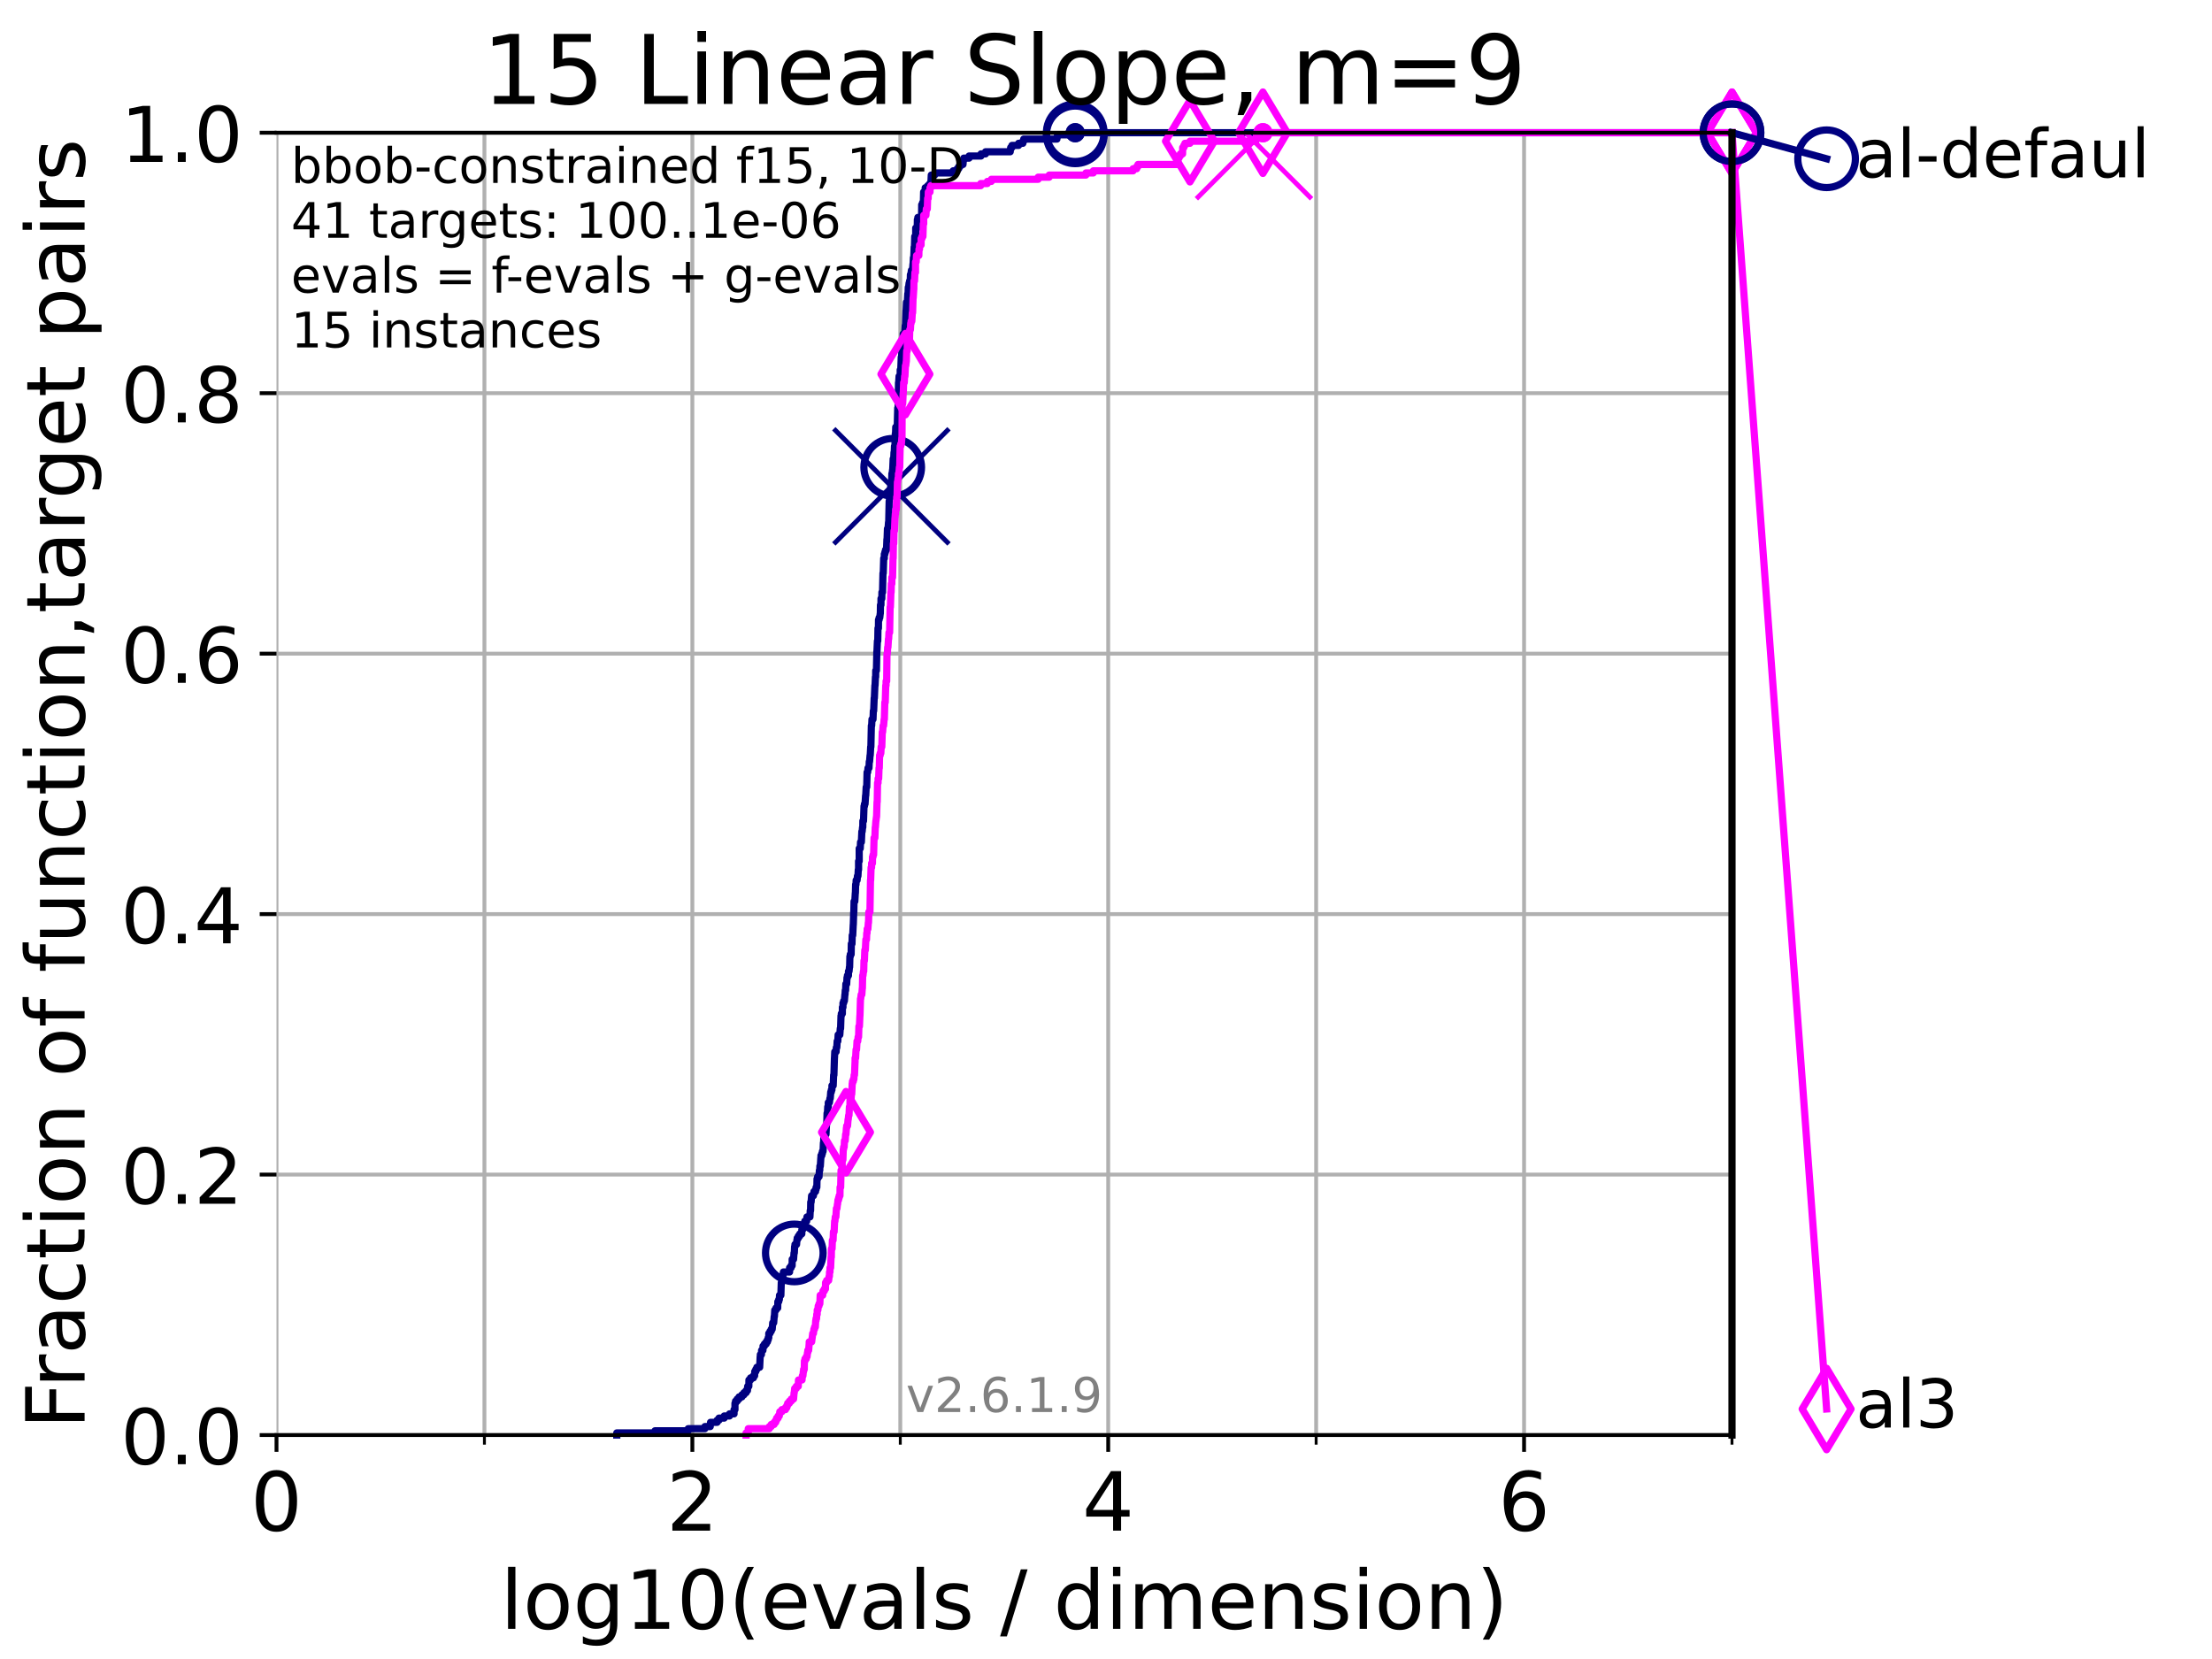 <?xml version="1.0" encoding="utf-8" standalone="no"?>
<!DOCTYPE svg PUBLIC "-//W3C//DTD SVG 1.1//EN"
  "http://www.w3.org/Graphics/SVG/1.1/DTD/svg11.dtd">
<!-- Created with matplotlib (https://matplotlib.org/) -->
<svg height="345.6pt" version="1.1" viewBox="0 0 460.8 345.6" width="460.8pt" xmlns="http://www.w3.org/2000/svg" xmlns:xlink="http://www.w3.org/1999/xlink">
 <defs>
  <style type="text/css">*{stroke-linecap:butt;stroke-linejoin:round;}</style>
 </defs>
 <g id="figure_1">
  <g id="patch_1">
   <path d="M 0 345.6 
L 460.8 345.6 
L 460.8 0 
L 0 0 
z
" style="fill:#ffffff;"/>
  </g>
  <g id="axes_1">
   <g id="patch_2">
    <path d="M 57.6 298.944 
L 360.806 298.944 
L 360.806 27.648 
L 57.6 27.648 
z
" style="fill:#ffffff;"/>
   </g>
   <g id="matplotlib.axis_1">
    <g id="xtick_1">
     <g id="line2d_1">
      <path clip-path="url(#p9f7ea45a06)" d="M 57.6 298.944 
L 57.6 27.648 
" style="fill:none;stroke:#b0b0b0;stroke-linecap:square;stroke-width:0.8;"/>
     </g>
     <g id="line2d_2">
      <defs>
       <path d="M 0 0 
L 0 3.5 
" id="m963e050600" style="stroke:#000000;stroke-width:0.8;"/>
      </defs>
      <g>
       <use style="stroke:#000000;stroke-width:0.8;" x="57.6" xlink:href="#m963e050600" y="298.944"/>
      </g>
     </g>
     <g id="text_1">
      <!-- 0 -->
      <g transform="translate(52.192 318.861)scale(0.17 -0.17)">
       <defs>
        <path d="M 31.781 66.406 
Q 24.172 66.406 20.328 58.906 
Q 16.5 51.422 16.5 36.375 
Q 16.5 21.391 20.328 13.891 
Q 24.172 6.391 31.781 6.391 
Q 39.453 6.391 43.281 13.891 
Q 47.125 21.391 47.125 36.375 
Q 47.125 51.422 43.281 58.906 
Q 39.453 66.406 31.781 66.406 
z
M 31.781 74.219 
Q 44.047 74.219 50.516 64.516 
Q 56.984 54.828 56.984 36.375 
Q 56.984 17.969 50.516 8.266 
Q 44.047 -1.422 31.781 -1.422 
Q 19.531 -1.422 13.062 8.266 
Q 6.594 17.969 6.594 36.375 
Q 6.594 54.828 13.062 64.516 
Q 19.531 74.219 31.781 74.219 
z
" id="DejaVuSans-48"/>
       </defs>
       <use xlink:href="#DejaVuSans-48"/>
      </g>
     </g>
    </g>
    <g id="xtick_2">
     <g id="line2d_3">
      <path clip-path="url(#p9f7ea45a06)" d="M 144.23 298.944 
L 144.23 27.648 
" style="fill:none;stroke:#b0b0b0;stroke-linecap:square;stroke-width:0.8;"/>
     </g>
     <g id="line2d_4">
      <g>
       <use style="stroke:#000000;stroke-width:0.8;" x="144.23" xlink:href="#m963e050600" y="298.944"/>
      </g>
     </g>
     <g id="text_2">
      <!-- 2 -->
      <g transform="translate(138.822 318.861)scale(0.17 -0.17)">
       <defs>
        <path d="M 19.188 8.297 
L 53.609 8.297 
L 53.609 0 
L 7.328 0 
L 7.328 8.297 
Q 12.938 14.109 22.625 23.891 
Q 32.328 33.688 34.812 36.531 
Q 39.547 41.844 41.422 45.531 
Q 43.312 49.219 43.312 52.781 
Q 43.312 58.594 39.234 62.25 
Q 35.156 65.922 28.609 65.922 
Q 23.969 65.922 18.812 64.312 
Q 13.672 62.703 7.812 59.422 
L 7.812 69.391 
Q 13.766 71.781 18.938 73 
Q 24.125 74.219 28.422 74.219 
Q 39.75 74.219 46.484 68.547 
Q 53.219 62.891 53.219 53.422 
Q 53.219 48.922 51.531 44.891 
Q 49.859 40.875 45.406 35.406 
Q 44.188 33.984 37.641 27.219 
Q 31.109 20.453 19.188 8.297 
z
" id="DejaVuSans-50"/>
       </defs>
       <use xlink:href="#DejaVuSans-50"/>
      </g>
     </g>
    </g>
    <g id="xtick_3">
     <g id="line2d_5">
      <path clip-path="url(#p9f7ea45a06)" d="M 230.861 298.944 
L 230.861 27.648 
" style="fill:none;stroke:#b0b0b0;stroke-linecap:square;stroke-width:0.8;"/>
     </g>
     <g id="line2d_6">
      <g>
       <use style="stroke:#000000;stroke-width:0.8;" x="230.861" xlink:href="#m963e050600" y="298.944"/>
      </g>
     </g>
     <g id="text_3">
      <!-- 4 -->
      <g transform="translate(225.453 318.861)scale(0.17 -0.17)">
       <defs>
        <path d="M 37.797 64.312 
L 12.891 25.391 
L 37.797 25.391 
z
M 35.203 72.906 
L 47.609 72.906 
L 47.609 25.391 
L 58.016 25.391 
L 58.016 17.188 
L 47.609 17.188 
L 47.609 0 
L 37.797 0 
L 37.797 17.188 
L 4.891 17.188 
L 4.891 26.703 
z
" id="DejaVuSans-52"/>
       </defs>
       <use xlink:href="#DejaVuSans-52"/>
      </g>
     </g>
    </g>
    <g id="xtick_4">
     <g id="line2d_7">
      <path clip-path="url(#p9f7ea45a06)" d="M 317.491 298.944 
L 317.491 27.648 
" style="fill:none;stroke:#b0b0b0;stroke-linecap:square;stroke-width:0.8;"/>
     </g>
     <g id="line2d_8">
      <g>
       <use style="stroke:#000000;stroke-width:0.8;" x="317.491" xlink:href="#m963e050600" y="298.944"/>
      </g>
     </g>
     <g id="text_4">
      <!-- 6 -->
      <g transform="translate(312.083 318.861)scale(0.17 -0.17)">
       <defs>
        <path d="M 33.016 40.375 
Q 26.375 40.375 22.484 35.828 
Q 18.609 31.297 18.609 23.391 
Q 18.609 15.531 22.484 10.953 
Q 26.375 6.391 33.016 6.391 
Q 39.656 6.391 43.531 10.953 
Q 47.406 15.531 47.406 23.391 
Q 47.406 31.297 43.531 35.828 
Q 39.656 40.375 33.016 40.375 
z
M 52.594 71.297 
L 52.594 62.312 
Q 48.875 64.062 45.094 64.984 
Q 41.312 65.922 37.594 65.922 
Q 27.828 65.922 22.672 59.328 
Q 17.531 52.734 16.797 39.406 
Q 19.672 43.656 24.016 45.922 
Q 28.375 48.188 33.594 48.188 
Q 44.578 48.188 50.953 41.516 
Q 57.328 34.859 57.328 23.391 
Q 57.328 12.156 50.688 5.359 
Q 44.047 -1.422 33.016 -1.422 
Q 20.359 -1.422 13.672 8.266 
Q 6.984 17.969 6.984 36.375 
Q 6.984 53.656 15.188 63.938 
Q 23.391 74.219 37.203 74.219 
Q 40.922 74.219 44.703 73.484 
Q 48.484 72.75 52.594 71.297 
z
" id="DejaVuSans-54"/>
       </defs>
       <use xlink:href="#DejaVuSans-54"/>
      </g>
     </g>
    </g>
    <g id="xtick_5">
     <g id="line2d_9">
      <path clip-path="url(#p9f7ea45a06)" d="M 100.915 298.944 
L 100.915 27.648 
" style="fill:none;stroke:#b0b0b0;stroke-linecap:square;stroke-width:0.8;"/>
     </g>
     <g id="line2d_10">
      <defs>
       <path d="M 0 0 
L 0 2 
" id="m0fb4ce931f" style="stroke:#000000;stroke-width:0.6;"/>
      </defs>
      <g>
       <use style="stroke:#000000;stroke-width:0.6;" x="100.915" xlink:href="#m0fb4ce931f" y="298.944"/>
      </g>
     </g>
    </g>
    <g id="xtick_6">
     <g id="line2d_11">
      <path clip-path="url(#p9f7ea45a06)" d="M 187.546 298.944 
L 187.546 27.648 
" style="fill:none;stroke:#b0b0b0;stroke-linecap:square;stroke-width:0.8;"/>
     </g>
     <g id="line2d_12">
      <g>
       <use style="stroke:#000000;stroke-width:0.6;" x="187.546" xlink:href="#m0fb4ce931f" y="298.944"/>
      </g>
     </g>
    </g>
    <g id="xtick_7">
     <g id="line2d_13">
      <path clip-path="url(#p9f7ea45a06)" d="M 274.176 298.944 
L 274.176 27.648 
" style="fill:none;stroke:#b0b0b0;stroke-linecap:square;stroke-width:0.8;"/>
     </g>
     <g id="line2d_14">
      <g>
       <use style="stroke:#000000;stroke-width:0.6;" x="274.176" xlink:href="#m0fb4ce931f" y="298.944"/>
      </g>
     </g>
    </g>
    <g id="xtick_8">
     <g id="line2d_15">
      <path clip-path="url(#p9f7ea45a06)" d="M 360.806 298.944 
L 360.806 27.648 
" style="fill:none;stroke:#b0b0b0;stroke-linecap:square;stroke-width:0.8;"/>
     </g>
     <g id="line2d_16">
      <g>
       <use style="stroke:#000000;stroke-width:0.6;" x="360.806" xlink:href="#m0fb4ce931f" y="298.944"/>
      </g>
     </g>
    </g>
    <g id="text_5">
     <!-- log10(evals / dimension) -->
     <g transform="translate(104.239 339.314)scale(0.17 -0.17)">
      <defs>
       <path d="M 9.422 75.984 
L 18.406 75.984 
L 18.406 0 
L 9.422 0 
z
" id="DejaVuSans-108"/>
       <path d="M 30.609 48.391 
Q 23.391 48.391 19.188 42.75 
Q 14.984 37.109 14.984 27.297 
Q 14.984 17.484 19.156 11.844 
Q 23.344 6.203 30.609 6.203 
Q 37.797 6.203 41.984 11.859 
Q 46.188 17.531 46.188 27.297 
Q 46.188 37.016 41.984 42.703 
Q 37.797 48.391 30.609 48.391 
z
M 30.609 56 
Q 42.328 56 49.016 48.375 
Q 55.719 40.766 55.719 27.297 
Q 55.719 13.875 49.016 6.219 
Q 42.328 -1.422 30.609 -1.422 
Q 18.844 -1.422 12.172 6.219 
Q 5.516 13.875 5.516 27.297 
Q 5.516 40.766 12.172 48.375 
Q 18.844 56 30.609 56 
z
" id="DejaVuSans-111"/>
       <path d="M 45.406 27.984 
Q 45.406 37.75 41.375 43.109 
Q 37.359 48.484 30.078 48.484 
Q 22.859 48.484 18.828 43.109 
Q 14.797 37.75 14.797 27.984 
Q 14.797 18.266 18.828 12.891 
Q 22.859 7.516 30.078 7.516 
Q 37.359 7.516 41.375 12.891 
Q 45.406 18.266 45.406 27.984 
z
M 54.391 6.781 
Q 54.391 -7.172 48.188 -13.984 
Q 42 -20.797 29.203 -20.797 
Q 24.469 -20.797 20.266 -20.094 
Q 16.062 -19.391 12.109 -17.922 
L 12.109 -9.188 
Q 16.062 -11.328 19.922 -12.344 
Q 23.781 -13.375 27.781 -13.375 
Q 36.625 -13.375 41.016 -8.766 
Q 45.406 -4.156 45.406 5.172 
L 45.406 9.625 
Q 42.625 4.781 38.281 2.391 
Q 33.938 0 27.875 0 
Q 17.828 0 11.672 7.656 
Q 5.516 15.328 5.516 27.984 
Q 5.516 40.672 11.672 48.328 
Q 17.828 56 27.875 56 
Q 33.938 56 38.281 53.609 
Q 42.625 51.219 45.406 46.391 
L 45.406 54.688 
L 54.391 54.688 
z
" id="DejaVuSans-103"/>
       <path d="M 12.406 8.297 
L 28.516 8.297 
L 28.516 63.922 
L 10.984 60.406 
L 10.984 69.391 
L 28.422 72.906 
L 38.281 72.906 
L 38.281 8.297 
L 54.391 8.297 
L 54.391 0 
L 12.406 0 
z
" id="DejaVuSans-49"/>
       <path d="M 31 75.875 
Q 24.469 64.656 21.281 53.656 
Q 18.109 42.672 18.109 31.391 
Q 18.109 20.125 21.312 9.062 
Q 24.516 -2 31 -13.188 
L 23.188 -13.188 
Q 15.875 -1.703 12.234 9.375 
Q 8.594 20.453 8.594 31.391 
Q 8.594 42.281 12.203 53.312 
Q 15.828 64.359 23.188 75.875 
z
" id="DejaVuSans-40"/>
       <path d="M 56.203 29.594 
L 56.203 25.203 
L 14.891 25.203 
Q 15.484 15.922 20.484 11.062 
Q 25.484 6.203 34.422 6.203 
Q 39.594 6.203 44.453 7.469 
Q 49.312 8.734 54.109 11.281 
L 54.109 2.781 
Q 49.266 0.734 44.188 -0.344 
Q 39.109 -1.422 33.891 -1.422 
Q 20.797 -1.422 13.156 6.188 
Q 5.516 13.812 5.516 26.812 
Q 5.516 40.234 12.766 48.109 
Q 20.016 56 32.328 56 
Q 43.359 56 49.781 48.891 
Q 56.203 41.797 56.203 29.594 
z
M 47.219 32.234 
Q 47.125 39.594 43.094 43.984 
Q 39.062 48.391 32.422 48.391 
Q 24.906 48.391 20.391 44.141 
Q 15.875 39.891 15.188 32.172 
z
" id="DejaVuSans-101"/>
       <path d="M 2.984 54.688 
L 12.5 54.688 
L 29.594 8.797 
L 46.688 54.688 
L 56.203 54.688 
L 35.688 0 
L 23.484 0 
z
" id="DejaVuSans-118"/>
       <path d="M 34.281 27.484 
Q 23.391 27.484 19.188 25 
Q 14.984 22.516 14.984 16.5 
Q 14.984 11.719 18.141 8.906 
Q 21.297 6.109 26.703 6.109 
Q 34.188 6.109 38.703 11.406 
Q 43.219 16.703 43.219 25.484 
L 43.219 27.484 
z
M 52.203 31.203 
L 52.203 0 
L 43.219 0 
L 43.219 8.297 
Q 40.141 3.328 35.547 0.953 
Q 30.953 -1.422 24.312 -1.422 
Q 15.922 -1.422 10.953 3.297 
Q 6 8.016 6 15.922 
Q 6 25.141 12.172 29.828 
Q 18.359 34.516 30.609 34.516 
L 43.219 34.516 
L 43.219 35.406 
Q 43.219 41.609 39.141 45 
Q 35.062 48.391 27.688 48.391 
Q 23 48.391 18.547 47.266 
Q 14.109 46.141 10.016 43.891 
L 10.016 52.203 
Q 14.938 54.109 19.578 55.047 
Q 24.219 56 28.609 56 
Q 40.484 56 46.344 49.844 
Q 52.203 43.703 52.203 31.203 
z
" id="DejaVuSans-97"/>
       <path d="M 44.281 53.078 
L 44.281 44.578 
Q 40.484 46.531 36.375 47.5 
Q 32.281 48.484 27.875 48.484 
Q 21.188 48.484 17.844 46.438 
Q 14.5 44.391 14.5 40.281 
Q 14.5 37.156 16.891 35.375 
Q 19.281 33.594 26.516 31.984 
L 29.594 31.297 
Q 39.156 29.25 43.188 25.516 
Q 47.219 21.781 47.219 15.094 
Q 47.219 7.469 41.188 3.016 
Q 35.156 -1.422 24.609 -1.422 
Q 20.219 -1.422 15.453 -0.562 
Q 10.688 0.297 5.422 2 
L 5.422 11.281 
Q 10.406 8.688 15.234 7.391 
Q 20.062 6.109 24.812 6.109 
Q 31.156 6.109 34.562 8.281 
Q 37.984 10.453 37.984 14.406 
Q 37.984 18.062 35.516 20.016 
Q 33.062 21.969 24.703 23.781 
L 21.578 24.516 
Q 13.234 26.266 9.516 29.906 
Q 5.812 33.547 5.812 39.891 
Q 5.812 47.609 11.281 51.797 
Q 16.75 56 26.812 56 
Q 31.781 56 36.172 55.266 
Q 40.578 54.547 44.281 53.078 
z
" id="DejaVuSans-115"/>
       <path id="DejaVuSans-32"/>
       <path d="M 25.391 72.906 
L 33.688 72.906 
L 8.297 -9.281 
L 0 -9.281 
z
" id="DejaVuSans-47"/>
       <path d="M 45.406 46.391 
L 45.406 75.984 
L 54.391 75.984 
L 54.391 0 
L 45.406 0 
L 45.406 8.203 
Q 42.578 3.328 38.25 0.953 
Q 33.938 -1.422 27.875 -1.422 
Q 17.969 -1.422 11.734 6.484 
Q 5.516 14.406 5.516 27.297 
Q 5.516 40.188 11.734 48.094 
Q 17.969 56 27.875 56 
Q 33.938 56 38.25 53.625 
Q 42.578 51.266 45.406 46.391 
z
M 14.797 27.297 
Q 14.797 17.391 18.875 11.75 
Q 22.953 6.109 30.078 6.109 
Q 37.203 6.109 41.297 11.75 
Q 45.406 17.391 45.406 27.297 
Q 45.406 37.203 41.297 42.844 
Q 37.203 48.484 30.078 48.484 
Q 22.953 48.484 18.875 42.844 
Q 14.797 37.203 14.797 27.297 
z
" id="DejaVuSans-100"/>
       <path d="M 9.422 54.688 
L 18.406 54.688 
L 18.406 0 
L 9.422 0 
z
M 9.422 75.984 
L 18.406 75.984 
L 18.406 64.594 
L 9.422 64.594 
z
" id="DejaVuSans-105"/>
       <path d="M 52 44.188 
Q 55.375 50.25 60.062 53.125 
Q 64.75 56 71.094 56 
Q 79.641 56 84.281 50.016 
Q 88.922 44.047 88.922 33.016 
L 88.922 0 
L 79.891 0 
L 79.891 32.719 
Q 79.891 40.578 77.094 44.375 
Q 74.312 48.188 68.609 48.188 
Q 61.625 48.188 57.562 43.547 
Q 53.516 38.922 53.516 30.906 
L 53.516 0 
L 44.484 0 
L 44.484 32.719 
Q 44.484 40.625 41.703 44.406 
Q 38.922 48.188 33.109 48.188 
Q 26.219 48.188 22.156 43.531 
Q 18.109 38.875 18.109 30.906 
L 18.109 0 
L 9.078 0 
L 9.078 54.688 
L 18.109 54.688 
L 18.109 46.188 
Q 21.188 51.219 25.484 53.609 
Q 29.781 56 35.688 56 
Q 41.656 56 45.828 52.969 
Q 50 49.953 52 44.188 
z
" id="DejaVuSans-109"/>
       <path d="M 54.891 33.016 
L 54.891 0 
L 45.906 0 
L 45.906 32.719 
Q 45.906 40.484 42.875 44.328 
Q 39.844 48.188 33.797 48.188 
Q 26.516 48.188 22.312 43.547 
Q 18.109 38.922 18.109 30.906 
L 18.109 0 
L 9.078 0 
L 9.078 54.688 
L 18.109 54.688 
L 18.109 46.188 
Q 21.344 51.125 25.703 53.562 
Q 30.078 56 35.797 56 
Q 45.219 56 50.047 50.172 
Q 54.891 44.344 54.891 33.016 
z
" id="DejaVuSans-110"/>
       <path d="M 8.016 75.875 
L 15.828 75.875 
Q 23.141 64.359 26.781 53.312 
Q 30.422 42.281 30.422 31.391 
Q 30.422 20.453 26.781 9.375 
Q 23.141 -1.703 15.828 -13.188 
L 8.016 -13.188 
Q 14.5 -2 17.703 9.062 
Q 20.906 20.125 20.906 31.391 
Q 20.906 42.672 17.703 53.656 
Q 14.5 64.656 8.016 75.875 
z
" id="DejaVuSans-41"/>
      </defs>
      <use xlink:href="#DejaVuSans-108"/>
      <use x="27.783" xlink:href="#DejaVuSans-111"/>
      <use x="88.965" xlink:href="#DejaVuSans-103"/>
      <use x="152.441" xlink:href="#DejaVuSans-49"/>
      <use x="216.064" xlink:href="#DejaVuSans-48"/>
      <use x="279.688" xlink:href="#DejaVuSans-40"/>
      <use x="318.701" xlink:href="#DejaVuSans-101"/>
      <use x="380.225" xlink:href="#DejaVuSans-118"/>
      <use x="439.404" xlink:href="#DejaVuSans-97"/>
      <use x="500.684" xlink:href="#DejaVuSans-108"/>
      <use x="528.467" xlink:href="#DejaVuSans-115"/>
      <use x="580.566" xlink:href="#DejaVuSans-32"/>
      <use x="612.354" xlink:href="#DejaVuSans-47"/>
      <use x="646.045" xlink:href="#DejaVuSans-32"/>
      <use x="677.832" xlink:href="#DejaVuSans-100"/>
      <use x="741.309" xlink:href="#DejaVuSans-105"/>
      <use x="769.092" xlink:href="#DejaVuSans-109"/>
      <use x="866.504" xlink:href="#DejaVuSans-101"/>
      <use x="928.027" xlink:href="#DejaVuSans-110"/>
      <use x="991.406" xlink:href="#DejaVuSans-115"/>
      <use x="1043.506" xlink:href="#DejaVuSans-105"/>
      <use x="1071.289" xlink:href="#DejaVuSans-111"/>
      <use x="1132.471" xlink:href="#DejaVuSans-110"/>
      <use x="1195.85" xlink:href="#DejaVuSans-41"/>
     </g>
    </g>
   </g>
   <g id="matplotlib.axis_2">
    <g id="ytick_1">
     <g id="line2d_17">
      <path clip-path="url(#p9f7ea45a06)" d="M 57.6 298.944 
L 360.806 298.944 
" style="fill:none;stroke:#b0b0b0;stroke-linecap:square;stroke-width:0.8;"/>
     </g>
     <g id="line2d_18">
      <defs>
       <path d="M 0 0 
L -3.5 0 
" id="m92408a0112" style="stroke:#000000;stroke-width:0.8;"/>
      </defs>
      <g>
       <use style="stroke:#000000;stroke-width:0.8;" x="57.6" xlink:href="#m92408a0112" y="298.944"/>
      </g>
     </g>
     <g id="text_6">
      <!-- 0.0 -->
      <g transform="translate(25.155 305.023)scale(0.16 -0.16)">
       <defs>
        <path d="M 10.688 12.406 
L 21 12.406 
L 21 0 
L 10.688 0 
z
" id="DejaVuSans-46"/>
       </defs>
       <use xlink:href="#DejaVuSans-48"/>
       <use x="63.623" xlink:href="#DejaVuSans-46"/>
       <use x="95.41" xlink:href="#DejaVuSans-48"/>
      </g>
     </g>
    </g>
    <g id="ytick_2">
     <g id="line2d_19">
      <path clip-path="url(#p9f7ea45a06)" d="M 57.6 244.685 
L 360.806 244.685 
" style="fill:none;stroke:#b0b0b0;stroke-linecap:square;stroke-width:0.8;"/>
     </g>
     <g id="line2d_20">
      <g>
       <use style="stroke:#000000;stroke-width:0.8;" x="57.6" xlink:href="#m92408a0112" y="244.685"/>
      </g>
     </g>
     <g id="text_7">
      <!-- 0.2 -->
      <g transform="translate(25.155 250.764)scale(0.16 -0.16)">
       <use xlink:href="#DejaVuSans-48"/>
       <use x="63.623" xlink:href="#DejaVuSans-46"/>
       <use x="95.41" xlink:href="#DejaVuSans-50"/>
      </g>
     </g>
    </g>
    <g id="ytick_3">
     <g id="line2d_21">
      <path clip-path="url(#p9f7ea45a06)" d="M 57.6 190.426 
L 360.806 190.426 
" style="fill:none;stroke:#b0b0b0;stroke-linecap:square;stroke-width:0.8;"/>
     </g>
     <g id="line2d_22">
      <g>
       <use style="stroke:#000000;stroke-width:0.8;" x="57.6" xlink:href="#m92408a0112" y="190.426"/>
      </g>
     </g>
     <g id="text_8">
      <!-- 0.4 -->
      <g transform="translate(25.155 196.504)scale(0.16 -0.16)">
       <use xlink:href="#DejaVuSans-48"/>
       <use x="63.623" xlink:href="#DejaVuSans-46"/>
       <use x="95.41" xlink:href="#DejaVuSans-52"/>
      </g>
     </g>
    </g>
    <g id="ytick_4">
     <g id="line2d_23">
      <path clip-path="url(#p9f7ea45a06)" d="M 57.6 136.166 
L 360.806 136.166 
" style="fill:none;stroke:#b0b0b0;stroke-linecap:square;stroke-width:0.8;"/>
     </g>
     <g id="line2d_24">
      <g>
       <use style="stroke:#000000;stroke-width:0.8;" x="57.6" xlink:href="#m92408a0112" y="136.166"/>
      </g>
     </g>
     <g id="text_9">
      <!-- 0.6 -->
      <g transform="translate(25.155 142.245)scale(0.16 -0.16)">
       <use xlink:href="#DejaVuSans-48"/>
       <use x="63.623" xlink:href="#DejaVuSans-46"/>
       <use x="95.41" xlink:href="#DejaVuSans-54"/>
      </g>
     </g>
    </g>
    <g id="ytick_5">
     <g id="line2d_25">
      <path clip-path="url(#p9f7ea45a06)" d="M 57.6 81.907 
L 360.806 81.907 
" style="fill:none;stroke:#b0b0b0;stroke-linecap:square;stroke-width:0.8;"/>
     </g>
     <g id="line2d_26">
      <g>
       <use style="stroke:#000000;stroke-width:0.8;" x="57.6" xlink:href="#m92408a0112" y="81.907"/>
      </g>
     </g>
     <g id="text_10">
      <!-- 0.8 -->
      <g transform="translate(25.155 87.986)scale(0.16 -0.16)">
       <defs>
        <path d="M 31.781 34.625 
Q 24.75 34.625 20.719 30.859 
Q 16.703 27.094 16.703 20.516 
Q 16.703 13.922 20.719 10.156 
Q 24.75 6.391 31.781 6.391 
Q 38.812 6.391 42.859 10.172 
Q 46.922 13.969 46.922 20.516 
Q 46.922 27.094 42.891 30.859 
Q 38.875 34.625 31.781 34.625 
z
M 21.922 38.812 
Q 15.578 40.375 12.031 44.719 
Q 8.5 49.078 8.5 55.328 
Q 8.5 64.062 14.719 69.141 
Q 20.953 74.219 31.781 74.219 
Q 42.672 74.219 48.875 69.141 
Q 55.078 64.062 55.078 55.328 
Q 55.078 49.078 51.531 44.719 
Q 48 40.375 41.703 38.812 
Q 48.828 37.156 52.797 32.312 
Q 56.781 27.484 56.781 20.516 
Q 56.781 9.906 50.312 4.234 
Q 43.844 -1.422 31.781 -1.422 
Q 19.734 -1.422 13.25 4.234 
Q 6.781 9.906 6.781 20.516 
Q 6.781 27.484 10.781 32.312 
Q 14.797 37.156 21.922 38.812 
z
M 18.312 54.391 
Q 18.312 48.734 21.844 45.562 
Q 25.391 42.391 31.781 42.391 
Q 38.141 42.391 41.719 45.562 
Q 45.312 48.734 45.312 54.391 
Q 45.312 60.062 41.719 63.234 
Q 38.141 66.406 31.781 66.406 
Q 25.391 66.406 21.844 63.234 
Q 18.312 60.062 18.312 54.391 
z
" id="DejaVuSans-56"/>
       </defs>
       <use xlink:href="#DejaVuSans-48"/>
       <use x="63.623" xlink:href="#DejaVuSans-46"/>
       <use x="95.41" xlink:href="#DejaVuSans-56"/>
      </g>
     </g>
    </g>
    <g id="ytick_6">
     <g id="line2d_27">
      <path clip-path="url(#p9f7ea45a06)" d="M 57.6 27.648 
L 360.806 27.648 
" style="fill:none;stroke:#b0b0b0;stroke-linecap:square;stroke-width:0.8;"/>
     </g>
     <g id="line2d_28">
      <g>
       <use style="stroke:#000000;stroke-width:0.8;" x="57.6" xlink:href="#m92408a0112" y="27.648"/>
      </g>
     </g>
     <g id="text_11">
      <!-- 1.0 -->
      <g transform="translate(25.155 33.727)scale(0.16 -0.16)">
       <use xlink:href="#DejaVuSans-49"/>
       <use x="63.623" xlink:href="#DejaVuSans-46"/>
       <use x="95.41" xlink:href="#DejaVuSans-48"/>
      </g>
     </g>
    </g>
    <g id="text_12">
     <!-- Fraction of function,target pairs -->
     <g transform="translate(17.62 297.681)rotate(-90)scale(0.17 -0.17)">
      <defs>
       <path d="M 9.812 72.906 
L 51.703 72.906 
L 51.703 64.594 
L 19.672 64.594 
L 19.672 43.109 
L 48.578 43.109 
L 48.578 34.812 
L 19.672 34.812 
L 19.672 0 
L 9.812 0 
z
" id="DejaVuSans-70"/>
       <path d="M 41.109 46.297 
Q 39.594 47.172 37.812 47.578 
Q 36.031 48 33.891 48 
Q 26.266 48 22.188 43.047 
Q 18.109 38.094 18.109 28.812 
L 18.109 0 
L 9.078 0 
L 9.078 54.688 
L 18.109 54.688 
L 18.109 46.188 
Q 20.953 51.172 25.484 53.578 
Q 30.031 56 36.531 56 
Q 37.453 56 38.578 55.875 
Q 39.703 55.766 41.062 55.516 
z
" id="DejaVuSans-114"/>
       <path d="M 48.781 52.594 
L 48.781 44.188 
Q 44.969 46.297 41.141 47.344 
Q 37.312 48.391 33.406 48.391 
Q 24.656 48.391 19.812 42.844 
Q 14.984 37.312 14.984 27.297 
Q 14.984 17.281 19.812 11.734 
Q 24.656 6.203 33.406 6.203 
Q 37.312 6.203 41.141 7.25 
Q 44.969 8.297 48.781 10.406 
L 48.781 2.094 
Q 45.016 0.344 40.984 -0.531 
Q 36.969 -1.422 32.422 -1.422 
Q 20.062 -1.422 12.781 6.344 
Q 5.516 14.109 5.516 27.297 
Q 5.516 40.672 12.859 48.328 
Q 20.219 56 33.016 56 
Q 37.156 56 41.109 55.141 
Q 45.062 54.297 48.781 52.594 
z
" id="DejaVuSans-99"/>
       <path d="M 18.312 70.219 
L 18.312 54.688 
L 36.812 54.688 
L 36.812 47.703 
L 18.312 47.703 
L 18.312 18.016 
Q 18.312 11.328 20.141 9.422 
Q 21.969 7.516 27.594 7.516 
L 36.812 7.516 
L 36.812 0 
L 27.594 0 
Q 17.188 0 13.234 3.875 
Q 9.281 7.766 9.281 18.016 
L 9.281 47.703 
L 2.688 47.703 
L 2.688 54.688 
L 9.281 54.688 
L 9.281 70.219 
z
" id="DejaVuSans-116"/>
       <path d="M 37.109 75.984 
L 37.109 68.5 
L 28.516 68.5 
Q 23.688 68.5 21.797 66.547 
Q 19.922 64.594 19.922 59.516 
L 19.922 54.688 
L 34.719 54.688 
L 34.719 47.703 
L 19.922 47.703 
L 19.922 0 
L 10.891 0 
L 10.891 47.703 
L 2.297 47.703 
L 2.297 54.688 
L 10.891 54.688 
L 10.891 58.5 
Q 10.891 67.625 15.141 71.797 
Q 19.391 75.984 28.609 75.984 
z
" id="DejaVuSans-102"/>
       <path d="M 8.5 21.578 
L 8.5 54.688 
L 17.484 54.688 
L 17.484 21.922 
Q 17.484 14.156 20.5 10.266 
Q 23.531 6.391 29.594 6.391 
Q 36.859 6.391 41.078 11.031 
Q 45.312 15.672 45.312 23.688 
L 45.312 54.688 
L 54.297 54.688 
L 54.297 0 
L 45.312 0 
L 45.312 8.406 
Q 42.047 3.422 37.719 1 
Q 33.406 -1.422 27.688 -1.422 
Q 18.266 -1.422 13.375 4.438 
Q 8.5 10.297 8.5 21.578 
z
M 31.109 56 
z
" id="DejaVuSans-117"/>
       <path d="M 11.719 12.406 
L 22.016 12.406 
L 22.016 4 
L 14.016 -11.625 
L 7.719 -11.625 
L 11.719 4 
z
" id="DejaVuSans-44"/>
       <path d="M 18.109 8.203 
L 18.109 -20.797 
L 9.078 -20.797 
L 9.078 54.688 
L 18.109 54.688 
L 18.109 46.391 
Q 20.953 51.266 25.266 53.625 
Q 29.594 56 35.594 56 
Q 45.562 56 51.781 48.094 
Q 58.016 40.188 58.016 27.297 
Q 58.016 14.406 51.781 6.484 
Q 45.562 -1.422 35.594 -1.422 
Q 29.594 -1.422 25.266 0.953 
Q 20.953 3.328 18.109 8.203 
z
M 48.688 27.297 
Q 48.688 37.203 44.609 42.844 
Q 40.531 48.484 33.406 48.484 
Q 26.266 48.484 22.188 42.844 
Q 18.109 37.203 18.109 27.297 
Q 18.109 17.391 22.188 11.75 
Q 26.266 6.109 33.406 6.109 
Q 40.531 6.109 44.609 11.75 
Q 48.688 17.391 48.688 27.297 
z
" id="DejaVuSans-112"/>
      </defs>
      <use xlink:href="#DejaVuSans-70"/>
      <use x="50.27" xlink:href="#DejaVuSans-114"/>
      <use x="91.383" xlink:href="#DejaVuSans-97"/>
      <use x="152.662" xlink:href="#DejaVuSans-99"/>
      <use x="207.643" xlink:href="#DejaVuSans-116"/>
      <use x="246.852" xlink:href="#DejaVuSans-105"/>
      <use x="274.635" xlink:href="#DejaVuSans-111"/>
      <use x="335.816" xlink:href="#DejaVuSans-110"/>
      <use x="399.195" xlink:href="#DejaVuSans-32"/>
      <use x="430.982" xlink:href="#DejaVuSans-111"/>
      <use x="492.164" xlink:href="#DejaVuSans-102"/>
      <use x="527.369" xlink:href="#DejaVuSans-32"/>
      <use x="559.156" xlink:href="#DejaVuSans-102"/>
      <use x="594.361" xlink:href="#DejaVuSans-117"/>
      <use x="657.74" xlink:href="#DejaVuSans-110"/>
      <use x="721.119" xlink:href="#DejaVuSans-99"/>
      <use x="776.1" xlink:href="#DejaVuSans-116"/>
      <use x="815.309" xlink:href="#DejaVuSans-105"/>
      <use x="843.092" xlink:href="#DejaVuSans-111"/>
      <use x="904.273" xlink:href="#DejaVuSans-110"/>
      <use x="967.652" xlink:href="#DejaVuSans-44"/>
      <use x="999.439" xlink:href="#DejaVuSans-116"/>
      <use x="1038.648" xlink:href="#DejaVuSans-97"/>
      <use x="1099.928" xlink:href="#DejaVuSans-114"/>
      <use x="1139.291" xlink:href="#DejaVuSans-103"/>
      <use x="1202.768" xlink:href="#DejaVuSans-101"/>
      <use x="1264.291" xlink:href="#DejaVuSans-116"/>
      <use x="1303.5" xlink:href="#DejaVuSans-32"/>
      <use x="1335.287" xlink:href="#DejaVuSans-112"/>
      <use x="1398.764" xlink:href="#DejaVuSans-97"/>
      <use x="1460.043" xlink:href="#DejaVuSans-105"/>
      <use x="1487.826" xlink:href="#DejaVuSans-114"/>
      <use x="1528.939" xlink:href="#DejaVuSans-115"/>
     </g>
    </g>
   </g>
   <g id="line2d_29">
    <defs>
     <path d="M 0 1.5 
C 0.398 1.5 0.779 1.342 1.061 1.061 
C 1.342 0.779 1.5 0.398 1.5 0 
C 1.5 -0.398 1.342 -0.779 1.061 -1.061 
C 0.779 -1.342 0.398 -1.5 0 -1.5 
C -0.398 -1.5 -0.779 -1.342 -1.061 -1.061 
C -1.342 -0.779 -1.5 -0.398 -1.5 0 
C -1.5 0.398 -1.342 0.779 -1.061 1.061 
C -0.779 1.342 -0.398 1.5 0 1.5 
z
" id="m6685baeef0" style="stroke:#000080;"/>
    </defs>
    <g>
     <use style="fill:#000080;stroke:#000080;" x="223.99" xlink:href="#m6685baeef0" y="27.648"/>
     <use style="fill:#000080;stroke:#000080;" x="223.99" xlink:href="#m6685baeef0" y="27.648"/>
    </g>
   </g>
   <g id="line2d_30">
    <path d="M 128.485 298.944 
L 128.485 298.503 
L 136.442 298.503 
L 136.442 298.062 
L 143.364 298.062 
L 143.364 297.621 
L 146.843 297.621 
L 146.843 297.179 
L 147.956 297.179 
L 148.017 296.297 
L 149.382 296.297 
L 149.382 295.856 
L 149.778 295.856 
L 149.778 295.415 
L 150.867 295.415 
L 150.867 294.974 
L 151.97 294.974 
L 151.97 294.533 
L 152.918 294.533 
L 152.918 293.65 
L 153.107 293.65 
L 153.107 292.327 
L 153.224 292.327 
L 153.224 291.886 
L 153.571 291.886 
L 153.571 291.445 
L 153.956 291.445 
L 153.956 291.004 
L 154.552 291.004 
L 154.552 290.562 
L 154.982 290.562 
L 154.982 290.121 
L 155.423 290.121 
L 155.423 289.68 
L 155.711 289.68 
L 155.752 288.798 
L 155.995 288.798 
L 156.015 287.475 
L 156.354 287.475 
L 156.354 287.033 
L 156.957 287.033 
L 156.957 286.592 
L 157.204 286.592 
L 157.222 285.71 
L 157.447 285.71 
L 157.447 285.269 
L 157.67 285.269 
L 157.67 284.828 
L 158.25 284.828 
L 158.357 282.622 
L 158.392 282.622 
L 158.392 282.181 
L 158.621 282.181 
L 158.656 281.299 
L 158.934 281.299 
L 158.951 280.416 
L 159.241 280.416 
L 159.241 279.975 
L 159.61 279.975 
L 159.61 279.534 
L 159.874 279.534 
L 159.874 279.093 
L 160.037 279.093 
L 160.037 278.652 
L 160.151 278.652 
L 160.151 277.77 
L 160.407 277.77 
L 160.407 277.329 
L 160.66 277.329 
L 160.66 276.887 
L 160.863 276.887 
L 160.972 275.564 
L 161.171 275.564 
L 161.278 274.241 
L 161.324 274.241 
L 161.399 272.917 
L 161.654 272.917 
L 161.654 272.476 
L 162.009 272.476 
L 162.038 271.153 
L 162.227 271.153 
L 162.227 270.712 
L 162.356 270.712 
L 162.385 269.829 
L 162.67 269.829 
L 162.754 267.183 
L 162.866 267.183 
L 162.95 265.859 
L 163.088 265.859 
L 163.199 264.977 
L 164.485 264.977 
L 164.485 264.095 
L 164.803 264.095 
L 164.803 263.653 
L 165.016 263.653 
L 165.028 262.33 
L 165.313 262.33 
L 165.41 261.007 
L 165.471 261.007 
L 165.532 259.683 
L 165.605 259.683 
L 165.605 259.242 
L 165.94 259.242 
L 165.999 258.36 
L 166.07 258.36 
L 166.07 257.919 
L 166.316 257.919 
L 166.316 257.478 
L 166.616 257.478 
L 166.616 257.036 
L 167.034 257.036 
L 167.034 256.154 
L 167.224 256.154 
L 167.224 255.713 
L 167.345 255.713 
L 167.345 255.272 
L 167.499 255.272 
L 167.499 254.831 
L 167.651 254.831 
L 167.651 254.39 
L 168.048 254.39 
L 168.101 253.507 
L 168.725 253.507 
L 168.786 252.184 
L 168.857 252.184 
L 168.888 250.42 
L 168.969 250.42 
L 169.07 249.096 
L 169.448 249.096 
L 169.448 248.655 
L 169.565 248.655 
L 169.565 248.214 
L 169.895 248.214 
L 169.895 247.773 
L 170.01 247.773 
L 170.01 247.332 
L 170.162 247.332 
L 170.2 245.567 
L 170.332 245.567 
L 170.332 245.126 
L 170.621 245.126 
L 170.695 243.803 
L 170.769 243.803 
L 170.796 242.92 
L 170.888 242.92 
L 170.997 241.156 
L 171.024 241.156 
L 171.024 240.715 
L 171.204 240.715 
L 171.204 240.273 
L 171.329 240.273 
L 171.329 239.832 
L 171.462 239.832 
L 171.533 238.068 
L 171.577 238.068 
L 171.621 236.744 
L 171.856 236.744 
L 171.856 236.303 
L 172.072 236.303 
L 172.183 234.098 
L 172.225 234.098 
L 172.293 231.892 
L 172.369 231.892 
L 172.436 230.569 
L 172.545 230.569 
L 172.545 229.686 
L 172.778 229.686 
L 172.885 228.804 
L 172.958 228.804 
L 173.056 227.481 
L 173.178 227.481 
L 173.178 227.04 
L 173.306 227.04 
L 173.306 226.157 
L 173.569 226.157 
L 173.656 223.952 
L 173.719 223.952 
L 173.828 220.423 
L 173.836 220.423 
L 173.899 219.099 
L 174.176 219.099 
L 174.222 218.217 
L 174.321 218.217 
L 174.397 216.894 
L 174.533 216.894 
L 174.6 215.57 
L 174.949 215.57 
L 175.044 214.247 
L 175.11 214.247 
L 175.197 211.6 
L 175.262 211.6 
L 175.262 211.159 
L 175.478 211.159 
L 175.485 209.835 
L 175.606 209.835 
L 175.606 208.953 
L 175.748 208.953 
L 175.748 208.512 
L 175.902 208.512 
L 176.006 207.189 
L 176.034 207.189 
L 176.083 206.306 
L 176.159 206.306 
L 176.207 204.983 
L 176.378 204.983 
L 176.446 203.66 
L 176.534 203.66 
L 176.534 203.218 
L 176.749 203.218 
L 176.749 202.336 
L 176.875 202.336 
L 176.955 201.454 
L 176.994 201.454 
L 177.047 199.248 
L 177.132 199.248 
L 177.132 198.807 
L 177.308 198.807 
L 177.347 196.601 
L 177.489 196.601 
L 177.534 194.837 
L 177.636 194.837 
L 177.744 192.631 
L 177.757 192.631 
L 177.845 189.984 
L 177.87 189.984 
L 177.914 187.779 
L 178.071 187.779 
L 178.176 186.014 
L 178.195 186.014 
L 178.244 184.25 
L 178.318 184.25 
L 178.355 183.367 
L 178.55 183.367 
L 178.623 182.485 
L 178.725 182.485 
L 178.797 181.162 
L 178.857 181.162 
L 178.857 179.397 
L 178.988 179.397 
L 178.988 176.751 
L 179.206 176.751 
L 179.265 175.427 
L 179.439 175.427 
L 179.537 173.221 
L 179.606 173.221 
L 179.686 172.339 
L 179.732 172.339 
L 179.749 171.016 
L 179.885 171.016 
L 179.992 167.928 
L 180.082 167.928 
L 180.082 167.487 
L 180.205 167.487 
L 180.316 165.722 
L 180.349 165.722 
L 180.442 163.958 
L 180.552 163.958 
L 180.628 160.87 
L 180.747 160.87 
L 180.823 159.988 
L 181.026 159.988 
L 181.084 158.664 
L 181.143 158.664 
L 181.253 157.341 
L 181.285 157.341 
L 181.379 155.576 
L 181.421 155.576 
L 181.519 151.165 
L 181.582 151.165 
L 181.649 149.841 
L 181.864 149.841 
L 181.93 148.077 
L 182 148.077 
L 182.106 145.43 
L 182.146 145.43 
L 182.256 142.783 
L 182.291 142.783 
L 182.371 141.019 
L 182.42 141.019 
L 182.43 139.695 
L 182.573 139.695 
L 182.661 135.725 
L 182.685 135.725 
L 182.782 133.52 
L 182.855 133.52 
L 182.898 130.873 
L 182.994 130.873 
L 183.009 129.108 
L 183.137 129.108 
L 183.137 128.667 
L 183.27 128.667 
L 183.369 127.785 
L 183.388 127.785 
L 183.416 126.02 
L 183.519 126.02 
L 183.528 124.697 
L 183.695 124.697 
L 183.718 123.374 
L 183.847 123.374 
L 183.938 119.403 
L 183.997 119.403 
L 184.093 116.315 
L 184.219 116.315 
L 184.219 115.433 
L 184.344 115.433 
L 184.344 114.992 
L 184.464 114.992 
L 184.464 114.551 
L 184.671 114.551 
L 184.759 112.345 
L 184.794 112.345 
L 184.872 110.14 
L 185.001 110.14 
L 185.092 108.816 
L 185.134 108.816 
L 185.228 104.405 
L 185.267 104.405 
L 185.334 103.082 
L 185.385 103.082 
L 185.394 102.199 
L 185.553 102.199 
L 185.553 101.317 
L 185.728 101.317 
L 185.794 98.67 
L 185.848 98.67 
L 185.95 97.788 
L 185.967 97.788 
L 186.061 95.582 
L 186.178 95.582 
L 186.235 94.259 
L 186.291 94.259 
L 186.34 92.935 
L 186.428 92.935 
L 186.515 90.289 
L 186.555 90.289 
L 186.602 88.965 
L 186.909 88.965 
L 187.013 84.995 
L 187.094 84.995 
L 187.179 79.702 
L 187.21 79.702 
L 187.294 78.378 
L 187.529 78.378 
L 187.529 77.055 
L 187.645 77.055 
L 187.746 74.408 
L 187.813 74.408 
L 187.879 73.085 
L 188.008 73.085 
L 188.118 71.761 
L 188.133 71.761 
L 188.151 69.556 
L 188.465 69.556 
L 188.576 67.791 
L 188.636 67.791 
L 188.739 64.703 
L 188.76 64.703 
L 188.838 62.939 
L 189.016 62.939 
L 189.11 61.174 
L 189.165 61.174 
L 189.213 59.851 
L 189.279 59.851 
L 189.378 58.968 
L 189.483 58.968 
L 189.483 58.527 
L 189.622 58.527 
L 189.656 57.204 
L 189.756 57.204 
L 189.86 56.322 
L 190.085 56.322 
L 190.189 54.998 
L 190.216 54.998 
L 190.278 53.675 
L 190.355 53.675 
L 190.433 51.469 
L 190.494 51.469 
L 190.555 49.263 
L 190.759 49.263 
L 190.759 47.499 
L 191.077 47.499 
L 191.108 45.734 
L 191.211 45.734 
L 191.211 45.293 
L 191.981 45.293 
L 192.008 42.646 
L 192.197 42.646 
L 192.197 42.205 
L 192.355 42.205 
L 192.407 40 
L 192.735 40 
L 192.735 39.117 
L 193.27 39.117 
L 193.27 38.676 
L 193.687 38.676 
L 193.687 38.235 
L 193.919 38.235 
L 194.002 36.471 
L 194.71 36.471 
L 194.71 36.03 
L 198.559 36.03 
L 198.559 35.588 
L 199.403 35.588 
L 199.403 35.147 
L 199.717 35.147 
L 199.717 34.706 
L 199.996 34.706 
L 199.996 34.265 
L 200.611 34.265 
L 200.677 33.383 
L 200.77 33.383 
L 200.77 32.942 
L 201.877 32.942 
L 201.877 32.5 
L 204.36 32.5 
L 204.36 32.059 
L 205.308 32.059 
L 205.308 31.618 
L 210.446 31.618 
L 210.54 30.736 
L 210.805 30.736 
L 210.805 30.295 
L 212.19 30.295 
L 212.19 29.854 
L 213.082 29.854 
L 213.082 29.413 
L 213.255 29.413 
L 213.255 28.971 
L 220.179 28.971 
L 220.179 28.53 
L 220.303 28.53 
L 220.303 28.089 
L 223.99 28.089 
L 223.99 27.648 
L 360.806 27.648 
L 360.806 27.648 
" style="fill:none;stroke:#000080;stroke-linecap:square;stroke-width:1.5;"/>
   </g>
   <g id="line2d_31">
    <defs>
     <path d="M 0 6 
C 1.591 6 3.117 5.368 4.243 4.243 
C 5.368 3.117 6 1.591 6 0 
C 6 -1.591 5.368 -3.117 4.243 -4.243 
C 3.117 -5.368 1.591 -6 0 -6 
C -1.591 -6 -3.117 -5.368 -4.243 -4.243 
C -5.368 -3.117 -6 -1.591 -6 0 
C -6 1.591 -5.368 3.117 -4.243 4.243 
C -3.117 5.368 -1.591 6 0 6 
z
" id="mb75d422196" style="stroke:#000080;stroke-width:1.5;"/>
    </defs>
    <g>
     <use style="fill-opacity:0;stroke:#000080;stroke-width:1.5;" x="165.471" xlink:href="#mb75d422196" y="261.007"/>
     <use style="fill-opacity:0;stroke:#000080;stroke-width:1.5;" x="185.967" xlink:href="#mb75d422196" y="97.347"/>
     <use style="fill-opacity:0;stroke:#000080;stroke-width:1.5;" x="223.99" xlink:href="#mb75d422196" y="28.089"/>
     <use style="fill-opacity:0;stroke:#000080;stroke-width:1.5;" x="223.99" xlink:href="#mb75d422196" y="27.648"/>
     <use style="fill-opacity:0;stroke:#000080;stroke-width:1.5;" x="360.806" xlink:href="#mb75d422196" y="27.648"/>
    </g>
   </g>
   <g id="line2d_32">
    <path style="fill:none;stroke:#000080;stroke-linecap:square;stroke-width:1.5;"/>
    <g/>
   </g>
   <g id="line2d_33">
    <path clip-path="url(#p9f7ea45a06)" d="M 185.695 101.317 
" style="fill:none;stroke:#000080;stroke-linecap:square;stroke-width:1.5;"/>
    <defs>
     <path d="M -12 12 
L 12 -12 
M -12 -12 
L 12 12 
" id="m6ca760c66e" style="stroke:#000080;"/>
    </defs>
    <g clip-path="url(#p9f7ea45a06)">
     <use style="fill:#000080;stroke:#000080;" x="185.695" xlink:href="#m6ca760c66e" y="101.317"/>
    </g>
   </g>
   <g id="line2d_34">
    <defs>
     <path d="M 0 1.5 
C 0.398 1.5 0.779 1.342 1.061 1.061 
C 1.342 0.779 1.5 0.398 1.5 0 
C 1.5 -0.398 1.342 -0.779 1.061 -1.061 
C 0.779 -1.342 0.398 -1.5 0 -1.5 
C -0.398 -1.5 -0.779 -1.342 -1.061 -1.061 
C -1.342 -0.779 -1.5 -0.398 -1.5 0 
C -1.5 0.398 -1.342 0.779 -1.061 1.061 
C -0.779 1.342 -0.398 1.5 0 1.5 
z
" id="ma05a742f4f" style="stroke:#ff00ff;"/>
    </defs>
    <g>
     <use style="fill:#ff00ff;stroke:#ff00ff;" x="263.089" xlink:href="#ma05a742f4f" y="27.648"/>
     <use style="fill:#ff00ff;stroke:#ff00ff;" x="263.089" xlink:href="#ma05a742f4f" y="27.648"/>
    </g>
   </g>
   <g id="line2d_35">
    <path d="M 155.423 298.944 
L 155.423 298.503 
L 155.874 298.503 
L 155.874 297.621 
L 160.263 297.621 
L 160.263 297.179 
L 160.66 297.179 
L 160.66 296.738 
L 161.263 296.738 
L 161.263 296.297 
L 161.595 296.297 
L 161.595 295.856 
L 161.788 295.856 
L 161.788 295.415 
L 162.096 295.415 
L 162.096 294.974 
L 162.342 294.974 
L 162.442 294.092 
L 162.88 294.092 
L 162.88 293.65 
L 163.633 293.65 
L 163.633 293.209 
L 163.925 293.209 
L 163.925 292.768 
L 164.083 292.768 
L 164.083 292.327 
L 164.446 292.327 
L 164.446 291.886 
L 164.84 291.886 
L 164.84 291.445 
L 165.313 291.445 
L 165.423 290.121 
L 165.459 290.121 
L 165.544 289.239 
L 165.88 289.239 
L 165.88 288.798 
L 166.292 288.798 
L 166.339 287.475 
L 167.079 287.475 
L 167.146 286.592 
L 167.268 286.592 
L 167.345 285.71 
L 167.4 285.71 
L 167.4 285.269 
L 167.542 285.269 
L 167.575 283.504 
L 167.694 283.504 
L 167.694 283.063 
L 167.963 283.063 
L 167.963 282.622 
L 168.122 282.622 
L 168.217 281.74 
L 168.28 281.74 
L 168.28 281.299 
L 168.457 281.299 
L 168.56 279.975 
L 168.571 279.975 
L 168.571 279.534 
L 169.08 279.534 
L 169.19 278.652 
L 169.2 278.652 
L 169.299 277.77 
L 169.457 277.77 
L 169.546 276.887 
L 169.682 276.887 
L 169.682 276.446 
L 169.847 276.446 
L 169.924 275.123 
L 169.991 275.123 
L 169.991 274.682 
L 170.105 274.682 
L 170.143 273.799 
L 170.238 273.799 
L 170.238 272.917 
L 170.379 272.917 
L 170.454 272.035 
L 170.621 272.035 
L 170.621 271.594 
L 170.787 271.594 
L 170.86 269.829 
L 171.383 269.829 
L 171.445 268.947 
L 171.717 268.947 
L 171.717 268.506 
L 171.96 268.506 
L 171.977 267.183 
L 172.208 267.183 
L 172.208 266.741 
L 172.62 266.741 
L 172.72 265.859 
L 172.786 265.859 
L 172.802 264.977 
L 172.901 264.977 
L 172.909 264.095 
L 173.032 264.095 
L 173.129 261.889 
L 173.178 261.889 
L 173.202 260.124 
L 173.338 260.124 
L 173.402 258.36 
L 173.545 258.36 
L 173.617 256.595 
L 173.766 256.595 
L 173.867 254.39 
L 173.937 254.39 
L 173.999 253.507 
L 174.13 253.507 
L 174.237 251.743 
L 174.352 251.743 
L 174.45 250.861 
L 174.48 250.861 
L 174.563 249.978 
L 174.69 249.978 
L 174.69 249.537 
L 174.809 249.537 
L 174.809 249.096 
L 174.978 249.096 
L 175 247.332 
L 175.124 247.332 
L 175.204 243.803 
L 175.385 243.803 
L 175.471 241.597 
L 175.592 241.597 
L 175.67 239.391 
L 175.74 239.391 
L 175.74 238.95 
L 175.853 238.95 
L 175.916 237.627 
L 176.069 237.627 
L 176.159 236.303 
L 176.234 236.303 
L 176.323 234.98 
L 176.378 234.98 
L 176.378 234.539 
L 176.561 234.539 
L 176.662 233.215 
L 176.695 233.215 
L 176.789 232.333 
L 176.862 232.333 
L 176.948 230.569 
L 177.06 230.569 
L 177.067 229.245 
L 177.191 229.245 
L 177.191 228.804 
L 177.308 228.804 
L 177.366 227.922 
L 177.431 227.922 
L 177.534 225.716 
L 177.585 225.716 
L 177.585 225.275 
L 177.757 225.275 
L 177.757 224.834 
L 177.883 224.834 
L 177.927 223.952 
L 178.008 223.952 
L 178.114 221.305 
L 178.126 221.305 
L 178.126 220.423 
L 178.238 220.423 
L 178.33 218.658 
L 178.434 218.658 
L 178.532 216.894 
L 178.683 216.894 
L 178.761 216.011 
L 178.857 216.011 
L 178.923 213.806 
L 179.035 213.806 
L 179.13 211.6 
L 179.147 211.6 
L 179.253 208.071 
L 179.294 208.071 
L 179.393 207.189 
L 179.537 207.189 
L 179.629 205.865 
L 179.652 205.865 
L 179.709 203.218 
L 179.778 203.218 
L 179.868 202.336 
L 179.93 202.336 
L 179.981 200.13 
L 180.071 200.13 
L 180.155 197.925 
L 180.266 197.925 
L 180.376 195.719 
L 180.508 195.719 
L 180.557 194.396 
L 180.622 194.396 
L 180.65 193.514 
L 180.796 193.514 
L 180.892 192.19 
L 180.924 192.19 
L 180.994 189.984 
L 181.227 189.984 
L 181.337 183.367 
L 181.374 183.367 
L 181.462 180.721 
L 181.566 180.721 
L 181.566 179.838 
L 181.746 179.838 
L 181.756 178.515 
L 181.864 178.515 
L 181.864 178.074 
L 181.99 178.074 
L 182.081 174.545 
L 182.251 174.545 
L 182.336 172.339 
L 182.366 172.339 
L 182.46 171.016 
L 182.479 171.016 
L 182.587 170.134 
L 182.607 170.134 
L 182.705 167.046 
L 182.739 167.046 
L 182.811 163.075 
L 182.917 163.075 
L 182.917 162.193 
L 183.042 162.193 
L 183.118 159.988 
L 183.171 159.988 
L 183.232 157.341 
L 183.36 157.341 
L 183.36 156.9 
L 183.495 156.9 
L 183.565 155.576 
L 183.695 155.576 
L 183.792 152.488 
L 183.865 152.488 
L 183.961 151.165 
L 184.07 151.165 
L 184.178 149.841 
L 184.228 149.841 
L 184.322 146.312 
L 184.411 146.312 
L 184.517 142.783 
L 184.583 142.783 
L 184.583 141.901 
L 184.711 141.901 
L 184.776 136.166 
L 184.85 136.166 
L 184.919 134.843 
L 184.976 134.843 
L 185.083 133.078 
L 185.126 133.078 
L 185.19 131.755 
L 185.326 131.755 
L 185.427 126.462 
L 185.486 126.462 
L 185.591 123.374 
L 185.637 123.374 
L 185.678 121.609 
L 185.786 121.609 
L 185.79 120.286 
L 185.938 120.286 
L 186.028 116.315 
L 186.061 116.315 
L 186.11 113.228 
L 186.186 113.228 
L 186.239 110.581 
L 186.336 110.581 
L 186.44 107.934 
L 186.452 107.934 
L 186.515 107.052 
L 186.563 107.052 
L 186.583 106.169 
L 186.705 106.169 
L 186.799 103.523 
L 186.873 103.523 
L 186.947 100.435 
L 186.994 100.435 
L 187.091 99.552 
L 187.148 99.552 
L 187.164 98.67 
L 187.267 98.67 
L 187.355 97.347 
L 187.427 97.347 
L 187.521 92.935 
L 187.641 92.935 
L 187.641 92.494 
L 187.779 92.494 
L 187.868 91.171 
L 187.905 91.171 
L 187.942 84.113 
L 188.049 84.113 
L 188.144 81.907 
L 188.176 81.907 
L 188.242 79.702 
L 188.375 79.702 
L 188.447 78.378 
L 188.515 78.378 
L 188.619 76.172 
L 188.686 76.172 
L 188.788 75.29 
L 188.806 75.29 
L 188.876 73.085 
L 189.002 73.085 
L 189.002 71.32 
L 189.182 71.32 
L 189.182 70.879 
L 189.46 70.879 
L 189.517 68.673 
L 189.656 68.673 
L 189.723 67.35 
L 189.796 67.35 
L 189.796 66.909 
L 189.949 66.909 
L 190.052 65.144 
L 190.114 65.144 
L 190.206 62.056 
L 190.238 62.056 
L 190.349 60.292 
L 190.365 60.292 
L 190.391 58.527 
L 190.517 58.527 
L 190.594 56.763 
L 190.718 56.763 
L 190.718 54.557 
L 190.854 54.557 
L 190.927 53.234 
L 191.414 53.234 
L 191.441 51.91 
L 191.554 51.91 
L 191.554 51.028 
L 191.88 51.028 
L 191.88 49.705 
L 192.058 49.705 
L 192.058 49.263 
L 192.264 49.263 
L 192.343 46.617 
L 192.427 46.617 
L 192.427 44.852 
L 192.889 44.852 
L 192.968 43.529 
L 193.173 43.529 
L 193.248 41.323 
L 193.356 41.323 
L 193.381 40 
L 193.736 40 
L 193.736 39.117 
L 193.909 39.117 
L 193.909 38.676 
L 204.302 38.676 
L 204.302 38.235 
L 205.679 38.235 
L 205.679 37.794 
L 206.516 37.794 
L 206.516 37.353 
L 216.264 37.353 
L 216.264 36.912 
L 218.566 36.912 
L 218.566 36.471 
L 226.213 36.471 
L 226.213 36.03 
L 227.757 36.03 
L 227.757 35.588 
L 236.039 35.588 
L 236.039 35.147 
L 236.789 35.147 
L 236.789 34.706 
L 237.057 34.706 
L 237.057 34.265 
L 245.307 34.265 
L 245.412 32.942 
L 245.608 32.942 
L 245.608 32.5 
L 245.881 32.5 
L 245.881 32.059 
L 246.353 32.059 
L 246.377 30.736 
L 246.618 30.736 
L 246.618 30.295 
L 246.84 30.295 
L 246.84 29.854 
L 247.889 29.854 
L 247.889 29.413 
L 261.617 29.413 
L 261.652 28.53 
L 261.738 28.53 
L 261.738 28.089 
L 263.089 28.089 
L 263.089 27.648 
L 360.806 27.648 
L 360.806 27.648 
" style="fill:none;stroke:#ff00ff;stroke-linecap:square;stroke-width:1.5;"/>
   </g>
   <g id="line2d_36">
    <defs>
     <path d="M -0 8.485 
L 5.091 0 
L 0 -8.485 
L -5.091 -0 
z
" id="m87db1f05fd" style="stroke:#ff00ff;stroke-linejoin:miter;stroke-width:1.5;"/>
    </defs>
    <g>
     <use style="fill-opacity:0;stroke:#ff00ff;stroke-linejoin:miter;stroke-width:1.5;" x="176.234" xlink:href="#m87db1f05fd" y="235.862"/>
     <use style="fill-opacity:0;stroke:#ff00ff;stroke-linejoin:miter;stroke-width:1.5;" x="188.612" xlink:href="#m87db1f05fd" y="77.937"/>
     <use style="fill-opacity:0;stroke:#ff00ff;stroke-linejoin:miter;stroke-width:1.5;" x="247.889" xlink:href="#m87db1f05fd" y="29.413"/>
     <use style="fill-opacity:0;stroke:#ff00ff;stroke-linejoin:miter;stroke-width:1.5;" x="263.089" xlink:href="#m87db1f05fd" y="27.648"/>
     <use style="fill-opacity:0;stroke:#ff00ff;stroke-linejoin:miter;stroke-width:1.5;" x="360.806" xlink:href="#m87db1f05fd" y="27.648"/>
    </g>
   </g>
   <g id="line2d_37">
    <path style="fill:none;stroke:#ff00ff;stroke-linecap:square;stroke-width:1.5;"/>
    <g/>
   </g>
   <g id="line2d_38">
    <path clip-path="url(#p9f7ea45a06)" d="M 261.225 29.413 
" style="fill:none;stroke:#ff00ff;stroke-linecap:square;stroke-width:1.5;"/>
    <defs>
     <path d="M -12 12 
L 12 -12 
M -12 -12 
L 12 12 
" id="mcc53778096" style="stroke:#ff00ff;"/>
    </defs>
    <g clip-path="url(#p9f7ea45a06)">
     <use style="fill:#ff00ff;stroke:#ff00ff;" x="261.225" xlink:href="#mcc53778096" y="29.413"/>
    </g>
   </g>
   <g id="line2d_39">
    <path d="M 360.806 27.648 
L 380.515 293.518 
" style="fill:none;stroke:#ff00ff;stroke-linecap:square;stroke-width:1.5;"/>
    <g>
     <use style="fill-opacity:0;stroke:#ff00ff;stroke-linejoin:miter;stroke-width:1.5;" x="360.806" xlink:href="#m87db1f05fd" y="27.648"/>
     <use style="fill-opacity:0;stroke:#ff00ff;stroke-linejoin:miter;stroke-width:1.5;" x="380.515" xlink:href="#m87db1f05fd" y="293.518"/>
    </g>
   </g>
   <g id="line2d_40">
    <path d="M 360.806 27.648 
L 380.515 33.074 
" style="fill:none;stroke:#000080;stroke-linecap:square;stroke-width:1.5;"/>
    <g>
     <use style="fill-opacity:0;stroke:#000080;stroke-width:1.5;" x="360.806" xlink:href="#mb75d422196" y="27.648"/>
     <use style="fill-opacity:0;stroke:#000080;stroke-width:1.5;" x="380.515" xlink:href="#mb75d422196" y="33.074"/>
    </g>
   </g>
   <g id="line2d_41">
    <path d="M 360.806 298.944 
L 360.806 27.648 
" style="fill:none;stroke:#000000;stroke-linecap:square;stroke-width:1.5;"/>
   </g>
   <g id="patch_3">
    <path d="M 57.6 298.944 
L 360.806 298.944 
" style="fill:none;stroke:#000000;stroke-linecap:square;stroke-linejoin:miter;stroke-width:0.8;"/>
   </g>
   <g id="patch_4">
    <path d="M 57.6 27.648 
L 360.806 27.648 
" style="fill:none;stroke:#000000;stroke-linecap:square;stroke-linejoin:miter;stroke-width:0.8;"/>
   </g>
   <g id="text_13">
    <!-- al3 -->
    <g transform="translate(386.579 297.381)scale(0.14 -0.14)">
     <defs>
      <path d="M 40.578 39.312 
Q 47.656 37.797 51.625 33 
Q 55.609 28.219 55.609 21.188 
Q 55.609 10.406 48.188 4.484 
Q 40.766 -1.422 27.094 -1.422 
Q 22.516 -1.422 17.656 -0.516 
Q 12.797 0.391 7.625 2.203 
L 7.625 11.719 
Q 11.719 9.328 16.594 8.109 
Q 21.484 6.891 26.812 6.891 
Q 36.078 6.891 40.938 10.547 
Q 45.797 14.203 45.797 21.188 
Q 45.797 27.641 41.281 31.266 
Q 36.766 34.906 28.719 34.906 
L 20.219 34.906 
L 20.219 43.016 
L 29.109 43.016 
Q 36.375 43.016 40.234 45.922 
Q 44.094 48.828 44.094 54.297 
Q 44.094 59.906 40.109 62.906 
Q 36.141 65.922 28.719 65.922 
Q 24.656 65.922 20.016 65.031 
Q 15.375 64.156 9.812 62.312 
L 9.812 71.094 
Q 15.438 72.656 20.344 73.438 
Q 25.25 74.219 29.594 74.219 
Q 40.828 74.219 47.359 69.109 
Q 53.906 64.016 53.906 55.328 
Q 53.906 49.266 50.438 45.094 
Q 46.969 40.922 40.578 39.312 
z
" id="DejaVuSans-51"/>
     </defs>
     <use xlink:href="#DejaVuSans-97"/>
     <use x="61.279" xlink:href="#DejaVuSans-108"/>
     <use x="89.062" xlink:href="#DejaVuSans-51"/>
    </g>
   </g>
   <g id="text_14">
    <!-- al-defaul -->
    <g transform="translate(386.579 36.937)scale(0.14 -0.14)">
     <defs>
      <path d="M 4.891 31.391 
L 31.203 31.391 
L 31.203 23.391 
L 4.891 23.391 
z
" id="DejaVuSans-45"/>
     </defs>
     <use xlink:href="#DejaVuSans-97"/>
     <use x="61.279" xlink:href="#DejaVuSans-108"/>
     <use x="89.062" xlink:href="#DejaVuSans-45"/>
     <use x="125.146" xlink:href="#DejaVuSans-100"/>
     <use x="188.623" xlink:href="#DejaVuSans-101"/>
     <use x="250.146" xlink:href="#DejaVuSans-102"/>
     <use x="285.352" xlink:href="#DejaVuSans-97"/>
     <use x="346.631" xlink:href="#DejaVuSans-117"/>
     <use x="410.01" xlink:href="#DejaVuSans-108"/>
    </g>
   </g>
   <g id="text_15">
    <!-- bbob-constrained f15, 10-D -->
    <g transform="translate(60.632 38.111)scale(0.102 -0.102)">
     <defs>
      <path d="M 48.688 27.297 
Q 48.688 37.203 44.609 42.844 
Q 40.531 48.484 33.406 48.484 
Q 26.266 48.484 22.188 42.844 
Q 18.109 37.203 18.109 27.297 
Q 18.109 17.391 22.188 11.75 
Q 26.266 6.109 33.406 6.109 
Q 40.531 6.109 44.609 11.75 
Q 48.688 17.391 48.688 27.297 
z
M 18.109 46.391 
Q 20.953 51.266 25.266 53.625 
Q 29.594 56 35.594 56 
Q 45.562 56 51.781 48.094 
Q 58.016 40.188 58.016 27.297 
Q 58.016 14.406 51.781 6.484 
Q 45.562 -1.422 35.594 -1.422 
Q 29.594 -1.422 25.266 0.953 
Q 20.953 3.328 18.109 8.203 
L 18.109 0 
L 9.078 0 
L 9.078 75.984 
L 18.109 75.984 
z
" id="DejaVuSans-98"/>
      <path d="M 10.797 72.906 
L 49.516 72.906 
L 49.516 64.594 
L 19.828 64.594 
L 19.828 46.734 
Q 21.969 47.469 24.109 47.828 
Q 26.266 48.188 28.422 48.188 
Q 40.625 48.188 47.75 41.5 
Q 54.891 34.812 54.891 23.391 
Q 54.891 11.625 47.562 5.094 
Q 40.234 -1.422 26.906 -1.422 
Q 22.312 -1.422 17.547 -0.641 
Q 12.797 0.141 7.719 1.703 
L 7.719 11.625 
Q 12.109 9.234 16.797 8.062 
Q 21.484 6.891 26.703 6.891 
Q 35.156 6.891 40.078 11.328 
Q 45.016 15.766 45.016 23.391 
Q 45.016 31 40.078 35.438 
Q 35.156 39.891 26.703 39.891 
Q 22.75 39.891 18.812 39.016 
Q 14.891 38.141 10.797 36.281 
z
" id="DejaVuSans-53"/>
      <path d="M 19.672 64.797 
L 19.672 8.109 
L 31.594 8.109 
Q 46.688 8.109 53.688 14.938 
Q 60.688 21.781 60.688 36.531 
Q 60.688 51.172 53.688 57.984 
Q 46.688 64.797 31.594 64.797 
z
M 9.812 72.906 
L 30.078 72.906 
Q 51.266 72.906 61.172 64.094 
Q 71.094 55.281 71.094 36.531 
Q 71.094 17.672 61.125 8.828 
Q 51.172 0 30.078 0 
L 9.812 0 
z
" id="DejaVuSans-68"/>
     </defs>
     <use xlink:href="#DejaVuSans-98"/>
     <use x="63.477" xlink:href="#DejaVuSans-98"/>
     <use x="126.953" xlink:href="#DejaVuSans-111"/>
     <use x="188.135" xlink:href="#DejaVuSans-98"/>
     <use x="251.611" xlink:href="#DejaVuSans-45"/>
     <use x="287.695" xlink:href="#DejaVuSans-99"/>
     <use x="342.676" xlink:href="#DejaVuSans-111"/>
     <use x="403.857" xlink:href="#DejaVuSans-110"/>
     <use x="467.236" xlink:href="#DejaVuSans-115"/>
     <use x="519.336" xlink:href="#DejaVuSans-116"/>
     <use x="558.545" xlink:href="#DejaVuSans-114"/>
     <use x="599.658" xlink:href="#DejaVuSans-97"/>
     <use x="660.938" xlink:href="#DejaVuSans-105"/>
     <use x="688.721" xlink:href="#DejaVuSans-110"/>
     <use x="752.1" xlink:href="#DejaVuSans-101"/>
     <use x="813.623" xlink:href="#DejaVuSans-100"/>
     <use x="877.1" xlink:href="#DejaVuSans-32"/>
     <use x="908.887" xlink:href="#DejaVuSans-102"/>
     <use x="944.092" xlink:href="#DejaVuSans-49"/>
     <use x="1007.715" xlink:href="#DejaVuSans-53"/>
     <use x="1071.338" xlink:href="#DejaVuSans-44"/>
     <use x="1103.125" xlink:href="#DejaVuSans-32"/>
     <use x="1134.912" xlink:href="#DejaVuSans-49"/>
     <use x="1198.535" xlink:href="#DejaVuSans-48"/>
     <use x="1262.158" xlink:href="#DejaVuSans-45"/>
     <use x="1298.242" xlink:href="#DejaVuSans-68"/>
    </g>
    <!-- 41 targets: 100..1e-06 -->
    <g transform="translate(60.632 49.533)scale(0.102 -0.102)">
     <defs>
      <path d="M 11.719 12.406 
L 22.016 12.406 
L 22.016 0 
L 11.719 0 
z
M 11.719 51.703 
L 22.016 51.703 
L 22.016 39.312 
L 11.719 39.312 
z
" id="DejaVuSans-58"/>
     </defs>
     <use xlink:href="#DejaVuSans-52"/>
     <use x="63.623" xlink:href="#DejaVuSans-49"/>
     <use x="127.246" xlink:href="#DejaVuSans-32"/>
     <use x="159.033" xlink:href="#DejaVuSans-116"/>
     <use x="198.242" xlink:href="#DejaVuSans-97"/>
     <use x="259.521" xlink:href="#DejaVuSans-114"/>
     <use x="298.885" xlink:href="#DejaVuSans-103"/>
     <use x="362.361" xlink:href="#DejaVuSans-101"/>
     <use x="423.885" xlink:href="#DejaVuSans-116"/>
     <use x="463.094" xlink:href="#DejaVuSans-115"/>
     <use x="515.193" xlink:href="#DejaVuSans-58"/>
     <use x="548.885" xlink:href="#DejaVuSans-32"/>
     <use x="580.672" xlink:href="#DejaVuSans-49"/>
     <use x="644.295" xlink:href="#DejaVuSans-48"/>
     <use x="707.918" xlink:href="#DejaVuSans-48"/>
     <use x="771.541" xlink:href="#DejaVuSans-46"/>
     <use x="803.328" xlink:href="#DejaVuSans-46"/>
     <use x="835.115" xlink:href="#DejaVuSans-49"/>
     <use x="898.738" xlink:href="#DejaVuSans-101"/>
     <use x="960.262" xlink:href="#DejaVuSans-45"/>
     <use x="996.346" xlink:href="#DejaVuSans-48"/>
     <use x="1059.969" xlink:href="#DejaVuSans-54"/>
    </g>
    <!-- evals = f-evals + g-evals -->
    <g transform="translate(60.632 60.955)scale(0.102 -0.102)">
     <defs>
      <path d="M 10.594 45.406 
L 73.188 45.406 
L 73.188 37.203 
L 10.594 37.203 
z
M 10.594 25.484 
L 73.188 25.484 
L 73.188 17.188 
L 10.594 17.188 
z
" id="DejaVuSans-61"/>
      <path d="M 46 62.703 
L 46 35.5 
L 73.188 35.5 
L 73.188 27.203 
L 46 27.203 
L 46 0 
L 37.797 0 
L 37.797 27.203 
L 10.594 27.203 
L 10.594 35.5 
L 37.797 35.5 
L 37.797 62.703 
z
" id="DejaVuSans-43"/>
     </defs>
     <use xlink:href="#DejaVuSans-101"/>
     <use x="61.523" xlink:href="#DejaVuSans-118"/>
     <use x="120.703" xlink:href="#DejaVuSans-97"/>
     <use x="181.982" xlink:href="#DejaVuSans-108"/>
     <use x="209.766" xlink:href="#DejaVuSans-115"/>
     <use x="261.865" xlink:href="#DejaVuSans-32"/>
     <use x="293.652" xlink:href="#DejaVuSans-61"/>
     <use x="377.441" xlink:href="#DejaVuSans-32"/>
     <use x="409.229" xlink:href="#DejaVuSans-102"/>
     <use x="438.934" xlink:href="#DejaVuSans-45"/>
     <use x="475.018" xlink:href="#DejaVuSans-101"/>
     <use x="536.541" xlink:href="#DejaVuSans-118"/>
     <use x="595.721" xlink:href="#DejaVuSans-97"/>
     <use x="657" xlink:href="#DejaVuSans-108"/>
     <use x="684.783" xlink:href="#DejaVuSans-115"/>
     <use x="736.883" xlink:href="#DejaVuSans-32"/>
     <use x="768.67" xlink:href="#DejaVuSans-43"/>
     <use x="852.459" xlink:href="#DejaVuSans-32"/>
     <use x="884.246" xlink:href="#DejaVuSans-103"/>
     <use x="947.723" xlink:href="#DejaVuSans-45"/>
     <use x="983.807" xlink:href="#DejaVuSans-101"/>
     <use x="1045.33" xlink:href="#DejaVuSans-118"/>
     <use x="1104.51" xlink:href="#DejaVuSans-97"/>
     <use x="1165.789" xlink:href="#DejaVuSans-108"/>
     <use x="1193.572" xlink:href="#DejaVuSans-115"/>
    </g>
    <!-- 15 instances -->
    <g transform="translate(60.632 72.377)scale(0.102 -0.102)">
     <use xlink:href="#DejaVuSans-49"/>
     <use x="63.623" xlink:href="#DejaVuSans-53"/>
     <use x="127.246" xlink:href="#DejaVuSans-32"/>
     <use x="159.033" xlink:href="#DejaVuSans-105"/>
     <use x="186.816" xlink:href="#DejaVuSans-110"/>
     <use x="250.195" xlink:href="#DejaVuSans-115"/>
     <use x="302.295" xlink:href="#DejaVuSans-116"/>
     <use x="341.504" xlink:href="#DejaVuSans-97"/>
     <use x="402.783" xlink:href="#DejaVuSans-110"/>
     <use x="466.162" xlink:href="#DejaVuSans-99"/>
     <use x="521.143" xlink:href="#DejaVuSans-101"/>
     <use x="582.666" xlink:href="#DejaVuSans-115"/>
    </g>
   </g>
   <g id="text_16">
    <!-- v2.6.1.9 -->
    <g style="fill:#808080;" transform="translate(188.752 294.151)scale(0.1 -0.1)">
     <defs>
      <path d="M 10.984 1.516 
L 10.984 10.5 
Q 14.703 8.734 18.5 7.812 
Q 22.312 6.891 25.984 6.891 
Q 35.75 6.891 40.891 13.453 
Q 46.047 20.016 46.781 33.406 
Q 43.953 29.203 39.594 26.953 
Q 35.25 24.703 29.984 24.703 
Q 19.047 24.703 12.672 31.312 
Q 6.297 37.938 6.297 49.422 
Q 6.297 60.641 12.938 67.422 
Q 19.578 74.219 30.609 74.219 
Q 43.266 74.219 49.922 64.516 
Q 56.594 54.828 56.594 36.375 
Q 56.594 19.141 48.406 8.859 
Q 40.234 -1.422 26.422 -1.422 
Q 22.703 -1.422 18.891 -0.688 
Q 15.094 0.047 10.984 1.516 
z
M 30.609 32.422 
Q 37.25 32.422 41.125 36.953 
Q 45.016 41.5 45.016 49.422 
Q 45.016 57.281 41.125 61.844 
Q 37.25 66.406 30.609 66.406 
Q 23.969 66.406 20.094 61.844 
Q 16.219 57.281 16.219 49.422 
Q 16.219 41.5 20.094 36.953 
Q 23.969 32.422 30.609 32.422 
z
" id="DejaVuSans-57"/>
     </defs>
     <use xlink:href="#DejaVuSans-118"/>
     <use x="59.18" xlink:href="#DejaVuSans-50"/>
     <use x="122.803" xlink:href="#DejaVuSans-46"/>
     <use x="154.59" xlink:href="#DejaVuSans-54"/>
     <use x="218.213" xlink:href="#DejaVuSans-46"/>
     <use x="250" xlink:href="#DejaVuSans-49"/>
     <use x="313.623" xlink:href="#DejaVuSans-46"/>
     <use x="345.41" xlink:href="#DejaVuSans-57"/>
    </g>
   </g>
   <g id="text_17">
    <!-- 15 Linear Slope, m=9 -->
    <g transform="translate(100.456 21.648)scale(0.2 -0.2)">
     <defs>
      <path d="M 9.812 72.906 
L 19.672 72.906 
L 19.672 8.297 
L 55.172 8.297 
L 55.172 0 
L 9.812 0 
z
" id="DejaVuSans-76"/>
      <path d="M 53.516 70.516 
L 53.516 60.891 
Q 47.906 63.578 42.922 64.891 
Q 37.938 66.219 33.297 66.219 
Q 25.25 66.219 20.875 63.094 
Q 16.5 59.969 16.5 54.203 
Q 16.5 49.359 19.406 46.891 
Q 22.312 44.438 30.422 42.922 
L 36.375 41.703 
Q 47.406 39.594 52.656 34.297 
Q 57.906 29 57.906 20.125 
Q 57.906 9.516 50.797 4.047 
Q 43.703 -1.422 29.984 -1.422 
Q 24.812 -1.422 18.969 -0.25 
Q 13.141 0.922 6.891 3.219 
L 6.891 13.375 
Q 12.891 10.016 18.656 8.297 
Q 24.422 6.594 29.984 6.594 
Q 38.422 6.594 43.016 9.906 
Q 47.609 13.234 47.609 19.391 
Q 47.609 24.75 44.312 27.781 
Q 41.016 30.812 33.5 32.328 
L 27.484 33.5 
Q 16.453 35.688 11.516 40.375 
Q 6.594 45.062 6.594 53.422 
Q 6.594 63.094 13.406 68.656 
Q 20.219 74.219 32.172 74.219 
Q 37.312 74.219 42.625 73.281 
Q 47.953 72.359 53.516 70.516 
z
" id="DejaVuSans-83"/>
     </defs>
     <use xlink:href="#DejaVuSans-49"/>
     <use x="63.623" xlink:href="#DejaVuSans-53"/>
     <use x="127.246" xlink:href="#DejaVuSans-32"/>
     <use x="159.033" xlink:href="#DejaVuSans-76"/>
     <use x="214.746" xlink:href="#DejaVuSans-105"/>
     <use x="242.529" xlink:href="#DejaVuSans-110"/>
     <use x="305.908" xlink:href="#DejaVuSans-101"/>
     <use x="367.432" xlink:href="#DejaVuSans-97"/>
     <use x="428.711" xlink:href="#DejaVuSans-114"/>
     <use x="469.824" xlink:href="#DejaVuSans-32"/>
     <use x="501.611" xlink:href="#DejaVuSans-83"/>
     <use x="565.088" xlink:href="#DejaVuSans-108"/>
     <use x="592.871" xlink:href="#DejaVuSans-111"/>
     <use x="654.053" xlink:href="#DejaVuSans-112"/>
     <use x="717.529" xlink:href="#DejaVuSans-101"/>
     <use x="779.053" xlink:href="#DejaVuSans-44"/>
     <use x="810.84" xlink:href="#DejaVuSans-32"/>
     <use x="842.627" xlink:href="#DejaVuSans-109"/>
     <use x="940.039" xlink:href="#DejaVuSans-61"/>
     <use x="1023.828" xlink:href="#DejaVuSans-57"/>
    </g>
   </g>
  </g>
 </g>
 <defs>
  <clipPath id="p9f7ea45a06">
   <rect height="271.296" width="303.206" x="57.6" y="27.648"/>
  </clipPath>
 </defs>
</svg>
